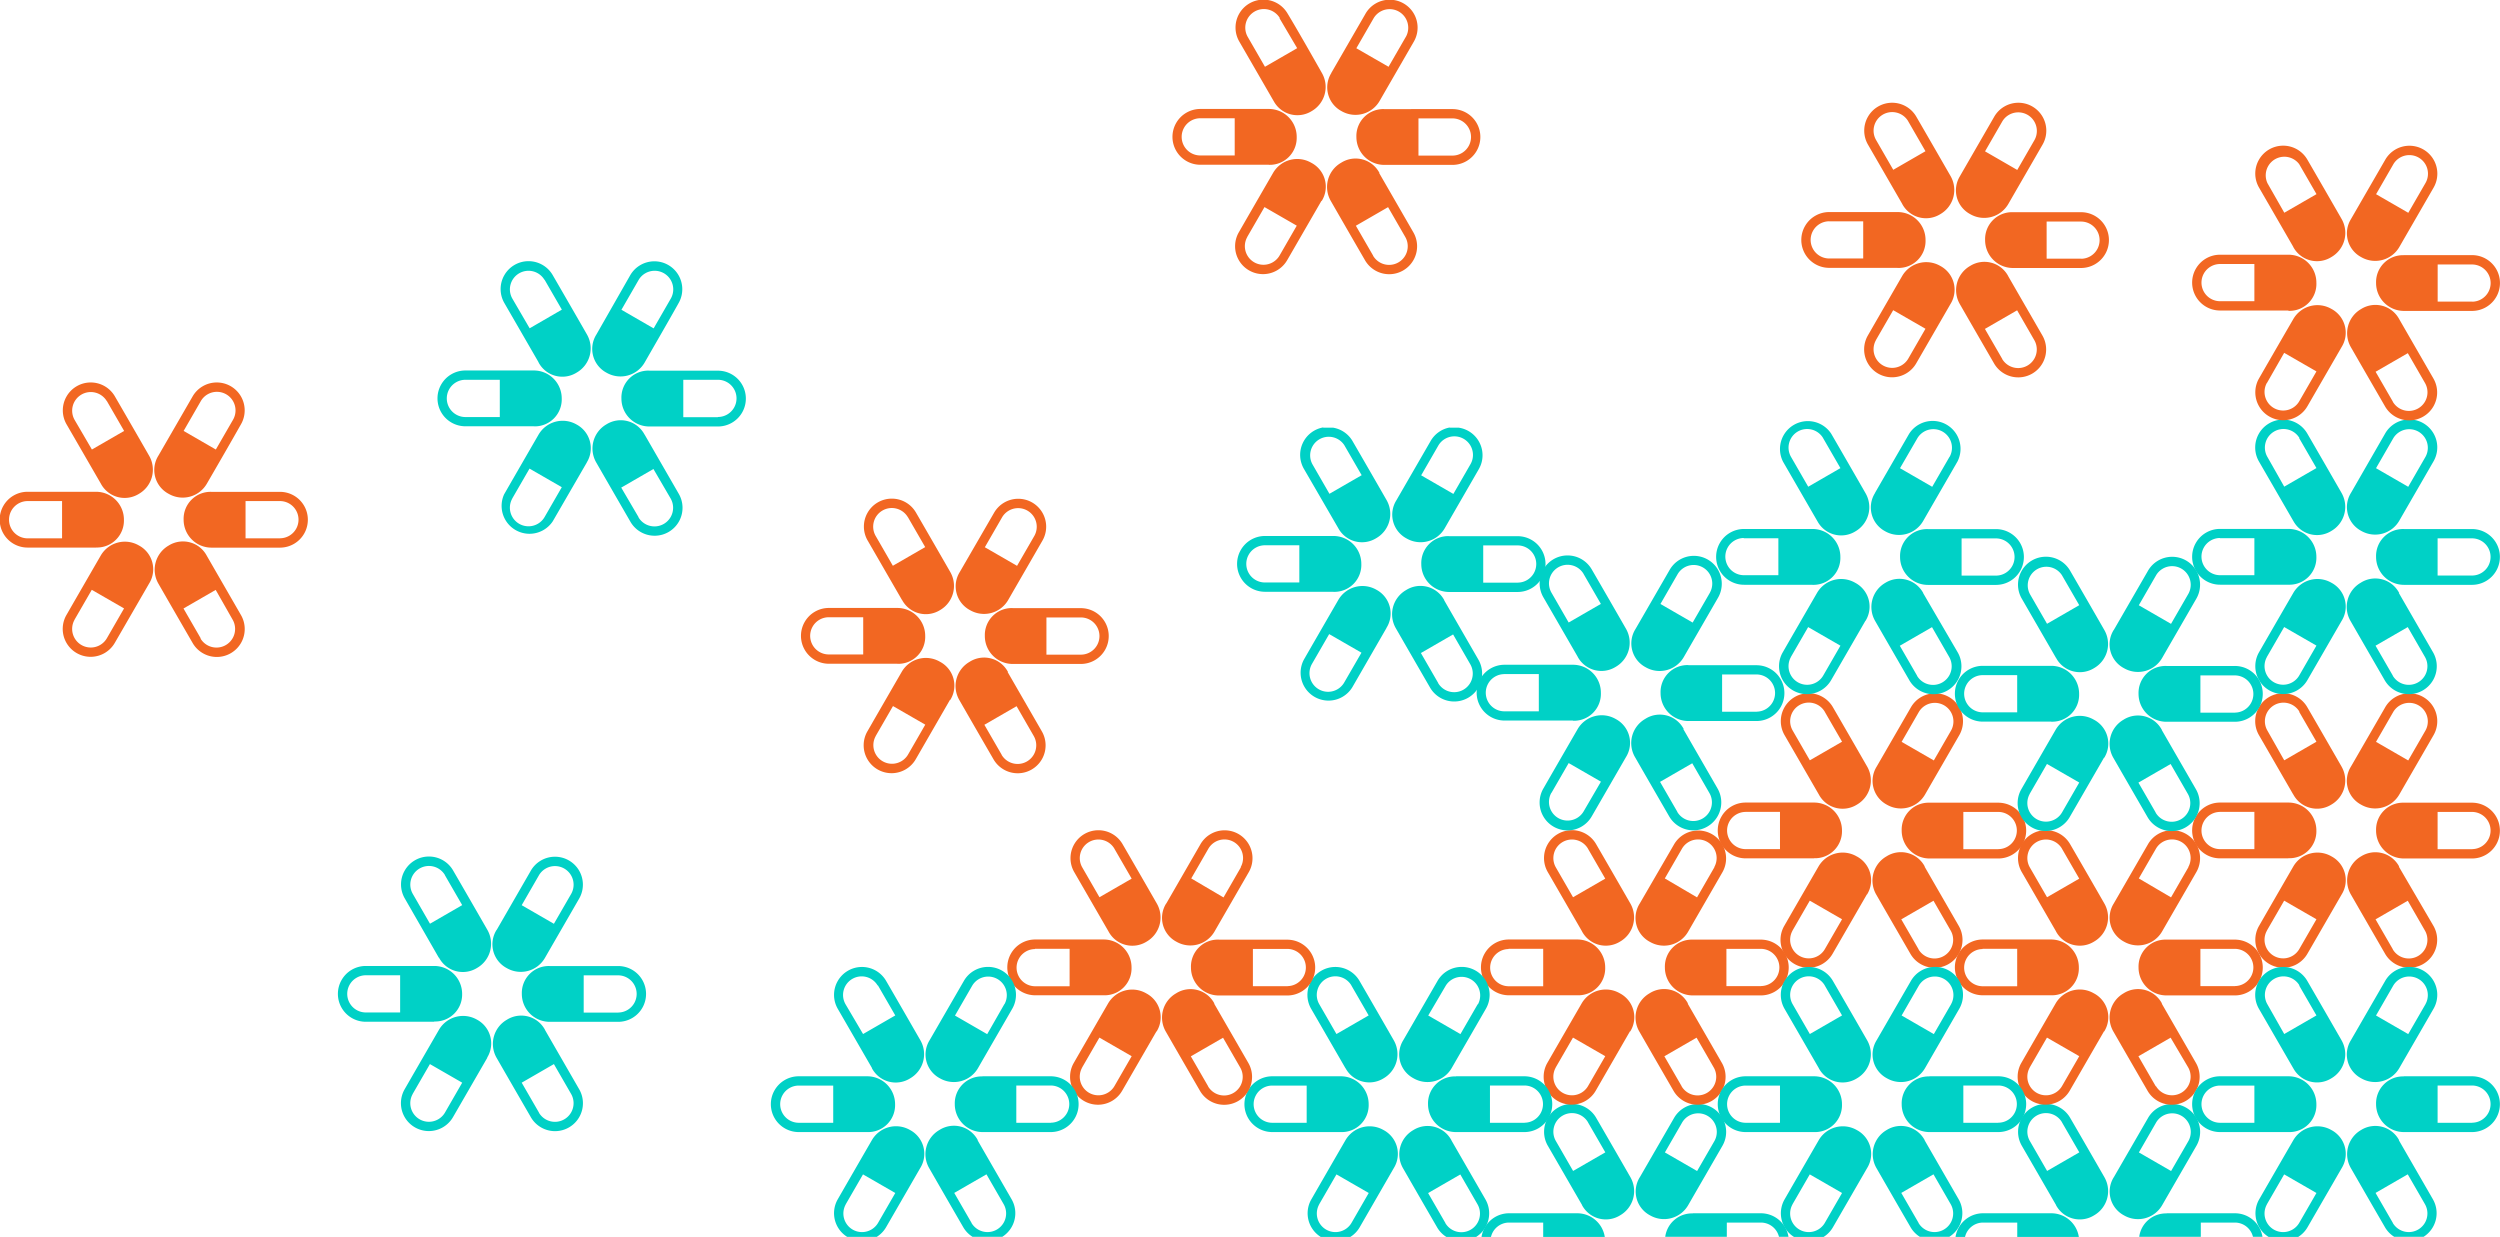 <svg id="Слой_1" data-name="Слой 1" xmlns="http://www.w3.org/2000/svg" viewBox="0 0 371 183.56"><defs><style>.cls-1,.cls-2{fill:#f26722;fill-rule:evenodd}.cls-2{fill:#00d1c6}</style></defs><path class="cls-1" d="M336.9,138.75l2.57-4.45,4.79,2.76-2.53,4.39a2.76,2.76,0,0,1-4.82-2.7m-7-17.63h5.14v5.53H330a2.76,2.76,0,0,1-.08-5.52Zm10.19,6.9H330a4.14,4.14,0,0,1-.09-8.28h10.2a4.14,4.14,0,0,1,4.14,4.14A4,4,0,0,1,340.11,128Zm1.59-21.76,2.57,4.45-4.78,2.76L337,109.09a2.76,2.76,0,0,1,4.74-2.83Zm-.88,12.27-5.06-8.76a4.14,4.14,0,0,1,7.13-4.22c1.4,2.41,3.71,6.42,5.1,8.84a4.14,4.14,0,0,1-1.52,5.66A4,4,0,0,1,340.82,118.53Zm19.64-9.5-2.57,4.46-4.78-2.76,2.53-4.39a2.76,2.76,0,0,1,4.82,2.69Zm-11.07,5.37,5.06-8.76a4.14,4.14,0,0,1,7.22,4.06c-1.39,2.42-3.71,6.42-5.1,8.84a4.14,4.14,0,0,1-5.66,1.52A4,4,0,0,1,349.38,114.4Zm18,12.26h-5.14v-5.53h5.06a2.76,2.76,0,0,1,.08,5.52Zm-10.19-6.9h10.11a4.14,4.14,0,0,1,.09,8.28H357.25a4.14,4.14,0,0,1-4.14-4.14A4,4,0,0,1,357.25,119.76Zm-1.59,21.76-2.57-4.45,4.78-2.76,2.53,4.39a2.76,2.76,0,0,1-4.75,2.83Zm.89-12.27L361.6,138a4.14,4.14,0,0,1-7.13,4.22c-1.4-2.42-3.71-6.42-5.1-8.84a4.14,4.14,0,0,1,1.52-5.66A4,4,0,0,1,356.54,129.24ZM348,133.38l-5.06,8.76a4.14,4.14,0,0,1-7.22-4.06c1.39-2.42,3.7-6.42,5.1-8.84a4.14,4.14,0,0,1,5.66-1.52A4,4,0,0,1,348,133.38Z" transform="translate(-.5 -.64)"/><path class="cls-2" d="M290.7,184.2a4.14,4.14,0,0,1,4-3.51h10.2A4.14,4.14,0,0,1,309,184.2h-9.14v-2.13h-5.14a2.76,2.76,0,0,0-2.61,2.13Zm15.8-17,2.57,4.45-4.78,2.76L301.75,170a2.76,2.76,0,0,1,4.74-2.83Zm-.88,12.27-5.06-8.76a4.14,4.14,0,0,1,7.13-4.22c1.4,2.41,3.71,6.42,5.1,8.84a4.14,4.14,0,0,1-1.52,5.66A4,4,0,0,1,305.61,179.48Zm19.64-9.5-2.57,4.45-4.78-2.76,2.53-4.39a2.76,2.76,0,0,1,4.82,2.7Zm-11.07,5.37,5.06-8.76a4.14,4.14,0,0,1,7.22,4.06c-1.39,2.42-3.71,6.42-5.1,8.84A4.14,4.14,0,0,1,315.7,181,4,4,0,0,1,314.18,175.35Zm7.86,5.35h10.11a4.14,4.14,0,0,1,4.09,3.49h-1.41a2.76,2.76,0,0,0-2.68-2.11h-5.06v2.11h-9.14A4,4,0,0,1,322,180.71Z" transform="translate(-.5 -.64)"/><path class="cls-1" d="M301.7,159.07l2.57-4.45,4.79,2.76-2.53,4.39a2.76,2.76,0,0,1-4.82-2.7m-7-17.63h5.14V147h-5.07a2.76,2.76,0,0,1-.08-5.52Zm10.19,6.9H294.79a4.14,4.14,0,0,1-.09-8.28h10.2A4.14,4.14,0,0,1,309,144.2,4,4,0,0,1,304.9,148.34Zm1.59-21.76,2.57,4.45-4.78,2.76-2.53-4.39a2.76,2.76,0,0,1,4.74-2.83Zm-.88,12.27-5.06-8.76a4.14,4.14,0,0,1,7.13-4.22c1.4,2.41,3.71,6.42,5.1,8.84a4.14,4.14,0,0,1-1.52,5.66A4,4,0,0,1,305.61,138.86Zm19.64-9.5-2.57,4.46L317.9,131l2.53-4.39a2.76,2.76,0,0,1,4.82,2.69Zm-11.07,5.37,5.06-8.76a4.14,4.14,0,0,1,7.22,4.06c-1.39,2.42-3.71,6.42-5.1,8.84a4.14,4.14,0,0,1-5.66,1.52A4,4,0,0,1,314.18,134.72Zm18,12.26h-5.14v-5.53h5.06a2.76,2.76,0,0,1,.08,5.52ZM322,140.08h10.11a4.14,4.14,0,0,1,.09,8.28H322a4.14,4.14,0,0,1-4.14-4.14A4,4,0,0,1,322,140.08Zm-1.59,21.76-2.57-4.45,4.78-2.76L325.2,159a2.76,2.76,0,0,1-4.75,2.83Zm.89-12.27,5.05,8.76a4.14,4.14,0,0,1-7.13,4.22c-1.4-2.42-3.71-6.42-5.1-8.84a4.14,4.14,0,0,1,1.52-5.66A4,4,0,0,1,321.34,149.57Zm-8.57,4.13-5.06,8.76a4.14,4.14,0,0,1-7.22-4.06c1.39-2.42,3.7-6.42,5.1-8.84a4.14,4.14,0,0,1,5.66-1.52A4,4,0,0,1,312.77,153.7Z" transform="translate(-.5 -.64)"/><path class="cls-1" d="M266.5,138.75l2.57-4.45,4.79,2.76-2.53,4.39a2.76,2.76,0,0,1-4.82-2.7m-7-17.63h5.14v5.53H259.6a2.76,2.76,0,0,1-.08-5.52Zm10.19,6.9H259.6a4.14,4.14,0,0,1-.09-8.28h10.2a4.14,4.14,0,0,1,4.14,4.14A4,4,0,0,1,269.71,128Zm1.59-21.76,2.57,4.45-4.78,2.76-2.53-4.39a2.76,2.76,0,0,1,4.74-2.83Zm-.88,12.27-5.06-8.76a4.14,4.14,0,0,1,7.13-4.22c1.4,2.41,3.71,6.42,5.1,8.84a4.14,4.14,0,0,1-1.52,5.66A4,4,0,0,1,270.41,118.53Zm19.64-9.5-2.57,4.46-4.78-2.76,2.53-4.39a2.76,2.76,0,0,1,4.82,2.69ZM279,114.4l5.06-8.76a4.14,4.14,0,0,1,7.22,4.06c-1.39,2.42-3.71,6.42-5.1,8.84a4.14,4.14,0,0,1-5.66,1.52A4,4,0,0,1,279,114.4Zm18,12.26h-5.14v-5.53H297a2.76,2.76,0,0,1,.08,5.52Zm-10.19-6.9H297a4.14,4.14,0,0,1,.09,8.28H286.85a4.14,4.14,0,0,1-4.14-4.14A4,4,0,0,1,286.85,119.76Zm-1.59,21.76-2.57-4.45,4.78-2.76,2.53,4.39a2.76,2.76,0,0,1-4.75,2.83Zm.89-12.27,5.05,8.76a4.14,4.14,0,0,1-7.13,4.22c-1.4-2.42-3.71-6.42-5.1-8.84a4.14,4.14,0,0,1,1.52-5.66A4,4,0,0,1,286.14,129.24Zm-8.57,4.13-5.06,8.76a4.14,4.14,0,0,1-7.22-4.06c1.39-2.42,3.7-6.42,5.1-8.84a4.14,4.14,0,0,1,5.66-1.52A4,4,0,0,1,277.57,133.38Z" transform="translate(-.5 -.64)"/><path class="cls-2" d="M220.36,184.2a4.14,4.14,0,0,1,4-3.51h10.2a4.14,4.14,0,0,1,4.09,3.51h-9.14v-2.13h-5.14a2.76,2.76,0,0,0-2.61,2.13Zm15.8-17,2.57,4.45-4.78,2.76L231.41,170a2.76,2.76,0,0,1,4.74-2.83Zm-.88,12.27-5.06-8.76a4.14,4.14,0,0,1,7.13-4.22c1.4,2.41,3.71,6.42,5.1,8.84a4.14,4.14,0,0,1-1.52,5.66A4,4,0,0,1,235.27,179.48Zm19.64-9.5-2.57,4.45-4.78-2.76,2.53-4.39a2.76,2.76,0,0,1,4.82,2.7Zm-11.07,5.37,5.06-8.76a4.14,4.14,0,0,1,7.22,4.06c-1.39,2.42-3.71,6.42-5.1,8.84a4.14,4.14,0,0,1-5.66,1.52A4,4,0,0,1,243.84,175.35Zm7.86,5.35h10.11a4.15,4.15,0,0,1,4.09,3.49H264.5a2.76,2.76,0,0,0-2.68-2.11h-5.06v2.11h-9.14A4,4,0,0,1,251.71,180.71Z" transform="translate(-.5 -.64)"/><path class="cls-1" d="M231.36,159.07l2.57-4.45,4.79,2.76-2.53,4.39a2.76,2.76,0,0,1-4.82-2.7m-7-17.63h5.14V147h-5.07a2.76,2.76,0,0,1-.08-5.52Zm10.19,6.9H224.46a4.14,4.14,0,0,1-.09-8.28h10.2a4.14,4.14,0,0,1,4.14,4.14A4,4,0,0,1,234.57,148.34Zm1.59-21.76,2.57,4.45-4.78,2.76-2.53-4.39a2.76,2.76,0,0,1,4.74-2.83Zm-.88,12.27-5.06-8.76a4.14,4.14,0,0,1,7.13-4.22c1.4,2.41,3.71,6.42,5.1,8.84a4.14,4.14,0,0,1-1.52,5.66A4,4,0,0,1,235.27,138.86Zm19.64-9.5-2.57,4.46L247.56,131l2.53-4.39a2.76,2.76,0,0,1,4.82,2.69Zm-11.07,5.37L248.9,126a4.14,4.14,0,0,1,7.22,4.06c-1.39,2.42-3.71,6.42-5.1,8.84a4.14,4.14,0,0,1-5.66,1.52A4,4,0,0,1,243.84,134.72Zm18,12.26h-5.14v-5.53h5.06a2.76,2.76,0,0,1,.08,5.52Zm-10.19-6.9h10.11a4.14,4.14,0,0,1,.09,8.28H251.71a4.14,4.14,0,0,1-4.14-4.14A4,4,0,0,1,251.71,140.08Zm-1.59,21.76-2.57-4.45,4.78-2.76,2.53,4.39a2.76,2.76,0,0,1-4.75,2.83Zm.89-12.27,5.05,8.76a4.14,4.14,0,0,1-7.13,4.22c-1.4-2.42-3.71-6.42-5.1-8.84a4.14,4.14,0,0,1,1.52-5.66A4,4,0,0,1,251,149.57Zm-8.57,4.13-5.05,8.76a4.14,4.14,0,0,1-7.22-4.06c1.39-2.42,3.7-6.42,5.1-8.84a4.14,4.14,0,0,1,5.66-1.52A4,4,0,0,1,242.43,153.7Z" transform="translate(-.5 -.64)"/><path class="cls-2" d="M336.9,98.14l2.57-4.45,4.79,2.76-2.53,4.39a2.76,2.76,0,0,1-4.82-2.7m-7-17.63h5.14V86H330a2.76,2.76,0,0,1-.08-5.52Zm10.19,6.9H330a4.14,4.14,0,0,1-.09-8.28h10.2a4.14,4.14,0,0,1,4.14,4.14A4,4,0,0,1,340.11,87.41Zm1.59-21.76,2.57,4.45-4.78,2.76L337,68.48a2.76,2.76,0,0,1,4.74-2.83Zm-.88,12.27-5.06-8.76a4.14,4.14,0,0,1,7.13-4.22c1.4,2.41,3.71,6.42,5.1,8.84a4.14,4.14,0,0,1-1.52,5.66A4,4,0,0,1,340.82,77.93Zm19.64-9.5-2.57,4.46-4.78-2.76,2.53-4.39a2.76,2.76,0,0,1,4.82,2.69Zm-11.07,5.37L354.44,65a4.14,4.14,0,0,1,7.22,4.06c-1.39,2.42-3.71,6.42-5.1,8.84a4.14,4.14,0,0,1-5.66,1.52A4,4,0,0,1,349.38,73.79Zm18,12.26h-5.14V80.53h5.06a2.76,2.76,0,0,1,.08,5.52Zm-10.19-6.9h10.11a4.14,4.14,0,0,1,.09,8.28H357.25a4.14,4.14,0,0,1-4.14-4.14A4,4,0,0,1,357.25,79.15Zm-1.59,21.76-2.57-4.45,4.78-2.76,2.53,4.39a2.76,2.76,0,0,1-4.75,2.83Zm.89-12.27,5.05,8.76a4.14,4.14,0,0,1-7.13,4.22c-1.4-2.42-3.71-6.42-5.1-8.84a4.14,4.14,0,0,1,1.52-5.66A4,4,0,0,1,356.54,88.64ZM348,92.77l-5.06,8.76a4.14,4.14,0,0,1-7.22-4.06c1.39-2.42,3.7-6.42,5.1-8.83a4.14,4.14,0,0,1,5.66-1.52A4,4,0,0,1,348,92.77Z" transform="translate(-.5 -.64)"/><path class="cls-2" d="M301.7,118.46l2.57-4.45,4.79,2.76-2.53,4.39a2.76,2.76,0,0,1-4.82-2.7m-7-17.63h5.14v5.52h-5.07a2.76,2.76,0,0,1-.08-5.52Zm10.19,6.9H294.79a4.14,4.14,0,0,1-.09-8.28h10.2a4.14,4.14,0,0,1,4.14,4.14A4,4,0,0,1,304.9,107.74ZM306.49,86l2.57,4.45-4.78,2.76-2.53-4.39A2.76,2.76,0,0,1,306.49,86Zm-.88,12.27-5.06-8.76a4.14,4.14,0,0,1,7.13-4.22c1.4,2.41,3.71,6.42,5.1,8.84a4.14,4.14,0,0,1-1.52,5.66A4,4,0,0,1,305.61,98.25Zm19.64-9.5-2.57,4.45-4.78-2.76,2.53-4.39a2.76,2.76,0,0,1,4.82,2.7Zm-11.07,5.37,5.06-8.76a4.14,4.14,0,0,1,7.22,4.06c-1.39,2.42-3.71,6.42-5.1,8.84a4.14,4.14,0,0,1-5.66,1.52A4,4,0,0,1,314.18,94.12Zm18,12.26h-5.14v-5.53h5.06a2.76,2.76,0,0,1,.08,5.52ZM322,99.47h10.11a4.14,4.14,0,0,1,.09,8.28H322a4.14,4.14,0,0,1-4.14-4.14A4,4,0,0,1,322,99.47Zm-1.59,21.76-2.57-4.45,4.78-2.76,2.53,4.39a2.76,2.76,0,0,1-4.75,2.83Zm.89-12.27,5.05,8.76a4.14,4.14,0,0,1-7.13,4.22c-1.4-2.42-3.71-6.42-5.1-8.84a4.14,4.14,0,0,1,1.52-5.66A4,4,0,0,1,321.34,109Zm-8.57,4.13-5.06,8.76a4.14,4.14,0,0,1-7.22-4.06c1.39-2.42,3.7-6.42,5.1-8.84a4.14,4.14,0,0,1,5.66-1.52A4,4,0,0,1,312.77,113.09Z" transform="translate(-.5 -.64)"/><path class="cls-1" d="M336.9,57.5,339.47,53l4.79,2.76-2.53,4.39a2.76,2.76,0,0,1-4.82-2.7m-7-17.63h5.14v5.52H330a2.76,2.76,0,0,1-.08-5.52Zm10.19,6.9H330a4.14,4.14,0,0,1-.09-8.28h10.2a4.14,4.14,0,0,1,4.14,4.14A4,4,0,0,1,340.11,46.77ZM341.7,25l2.57,4.45-4.78,2.76L337,27.84A2.76,2.76,0,0,1,341.7,25Zm-.88,12.27-5.06-8.76a4.14,4.14,0,0,1,7.13-4.22c1.4,2.41,3.71,6.42,5.1,8.84a4.14,4.14,0,0,1-1.52,5.66A4,4,0,0,1,340.82,37.29Zm19.64-9.5-2.57,4.45-4.78-2.76,2.53-4.39a2.76,2.76,0,0,1,4.82,2.7Zm-11.07,5.37,5.06-8.76a4.14,4.14,0,0,1,7.22,4.06c-1.39,2.42-3.71,6.42-5.1,8.84a4.14,4.14,0,0,1-5.66,1.52A4,4,0,0,1,349.38,33.16Zm18,12.26h-5.14V39.89h5.06a2.76,2.76,0,0,1,.08,5.52Zm-10.19-6.9h10.11a4.14,4.14,0,0,1,.09,8.28H357.25a4.14,4.14,0,0,1-4.14-4.14A4,4,0,0,1,357.25,38.51Zm-1.59,21.76-2.57-4.45,4.78-2.76,2.53,4.39a2.76,2.76,0,0,1-4.75,2.83ZM356.54,48l5.05,8.76A4.14,4.14,0,0,1,354.47,61c-1.4-2.42-3.71-6.42-5.1-8.84a4.14,4.14,0,0,1,1.52-5.66A4,4,0,0,1,356.54,48ZM348,52.13l-5.06,8.76a4.14,4.14,0,0,1-7.22-4.06c1.39-2.42,3.7-6.42,5.1-8.83a4.14,4.14,0,0,1,5.66-1.52A4,4,0,0,1,348,52.13Z" transform="translate(-.5 -.64)"/><path class="cls-2" d="M230.72,118.33l2.57-4.45,4.79,2.76L235.54,121a2.76,2.76,0,0,1-4.82-2.7m-7-17.63h5.14v5.53h-5.07a2.76,2.76,0,0,1-.08-5.52Zm10.19,6.9H223.82a4.14,4.14,0,0,1-.09-8.28h10.2a4.14,4.14,0,0,1,4.14,4.14A4,4,0,0,1,233.93,107.6Zm1.59-21.76,2.57,4.45-4.78,2.76-2.53-4.39a2.76,2.76,0,0,1,4.74-2.83Zm-.88,12.27-5.06-8.76a4.14,4.14,0,0,1,7.13-4.22c1.4,2.41,3.71,6.42,5.1,8.84a4.14,4.14,0,0,1-1.52,5.66A4,4,0,0,1,234.63,98.11Zm19.64-9.5-2.57,4.45-4.78-2.76,2.53-4.39a2.76,2.76,0,0,1,4.82,2.69ZM243.2,94l5.06-8.76a4.14,4.14,0,0,1,7.22,4.06c-1.39,2.42-3.71,6.42-5.1,8.84a4.14,4.14,0,0,1-5.66,1.52A4,4,0,0,1,243.2,94Zm18,12.26h-5.14v-5.53h5.06a2.76,2.76,0,0,1,.08,5.52Zm-10.19-6.9h10.11a4.14,4.14,0,0,1,.09,8.28H251.07a4.14,4.14,0,0,1-4.14-4.14A4,4,0,0,1,251.07,99.34Zm-1.59,21.76-2.57-4.45,4.78-2.76,2.53,4.39a2.76,2.76,0,0,1-4.75,2.83Zm.89-12.27,5.05,8.76a4.14,4.14,0,0,1-7.13,4.22c-1.4-2.42-3.71-6.42-5.1-8.84a4.14,4.14,0,0,1,1.52-5.66A4,4,0,0,1,250.36,108.82ZM241.79,113l-5.06,8.76a4.14,4.14,0,0,1-7.22-4.06c1.39-2.42,3.7-6.42,5.1-8.84a4.14,4.14,0,0,1,5.66-1.52A4,4,0,0,1,241.79,113Z" transform="translate(-.5 -.64)"/><path class="cls-2" d="M266.26,98.15l2.57-4.45,4.79,2.76-2.53,4.39a2.76,2.76,0,0,1-4.82-2.7m-7-17.63h5.14V86h-5.07a2.76,2.76,0,0,1-.08-5.52Zm10.19,6.9H259.36a4.14,4.14,0,0,1-.09-8.28h10.2a4.14,4.14,0,0,1,4.14,4.14A4,4,0,0,1,269.47,87.43Zm1.59-21.76,2.57,4.45-4.78,2.76-2.53-4.39a2.76,2.76,0,0,1,4.74-2.83Zm-.88,12.27-5.06-8.76A4.14,4.14,0,0,1,272.25,65c1.4,2.41,3.71,6.42,5.1,8.84a4.14,4.14,0,0,1-1.52,5.66A4,4,0,0,1,270.18,77.94Zm19.64-9.5-2.57,4.45-4.78-2.76L285,65.74a2.76,2.76,0,0,1,4.82,2.7Zm-11.07,5.37,5.06-8.76A4.14,4.14,0,0,1,291,69.11c-1.39,2.42-3.71,6.42-5.1,8.84a4.14,4.14,0,0,1-5.66,1.52A4,4,0,0,1,278.75,73.81Zm18,12.26h-5.14V80.54h5.06a2.76,2.76,0,0,1,.08,5.52Zm-10.19-6.9h10.11a4.14,4.14,0,0,1,.09,8.28H286.61a4.14,4.14,0,0,1-4.14-4.14A4,4,0,0,1,286.61,79.16ZM285,100.92l-2.57-4.45,4.78-2.76,2.53,4.39a2.76,2.76,0,0,1-4.75,2.83Zm.89-12.27L291,97.41a4.14,4.14,0,0,1-7.13,4.22c-1.4-2.42-3.71-6.42-5.1-8.84a4.14,4.14,0,0,1,1.52-5.66A4,4,0,0,1,285.91,88.65Zm-8.57,4.13-5.06,8.76a4.14,4.14,0,0,1-7.22-4.06c1.39-2.42,3.7-6.42,5.1-8.84a4.14,4.14,0,0,1,5.66-1.52A4,4,0,0,1,277.34,92.78Z" transform="translate(-.5 -.64)"/><path class="cls-1" d="M11.55,92.62l2.57-4.45,4.79,2.76-2.53,4.39a2.76,2.76,0,0,1-4.82-2.7M4.57,75H9.71v5.53H4.64A2.76,2.76,0,0,1,4.57,75Zm10.19,6.9H4.64a4.14,4.14,0,0,1-.09-8.28h10.2a4.14,4.14,0,0,1,4.14,4.14A4,4,0,0,1,14.75,81.89Zm1.59-21.76,2.57,4.45-4.78,2.76L11.6,63a2.76,2.76,0,0,1,4.75-2.83ZM15.46,72.4,10.4,63.65a4.14,4.14,0,0,1,7.13-4.22c1.4,2.41,3.71,6.42,5.1,8.84a4.14,4.14,0,0,1-1.52,5.66A4,4,0,0,1,15.46,72.4ZM35.1,62.9l-2.57,4.45-4.78-2.76,2.53-4.39A2.76,2.76,0,0,1,35.1,62.9ZM24,68.27l5.06-8.76a4.14,4.14,0,0,1,7.22,4.06C34.91,66,32.6,70,31.2,72.41a4.14,4.14,0,0,1-5.66,1.52A4,4,0,0,1,24,68.27Zm18,12.26H36.94V75H42a2.76,2.76,0,0,1,.08,5.52Zm-10.19-6.9H42a4.14,4.14,0,0,1,.09,8.28H31.89a4.14,4.14,0,0,1-4.14-4.14A4,4,0,0,1,31.89,73.63ZM30.3,95.39l-2.57-4.45,4.78-2.76L35,92.56a2.76,2.76,0,0,1-4.75,2.83Zm.89-12.27,5.05,8.76a4.14,4.14,0,0,1-7.13,4.22c-1.4-2.42-3.71-6.42-5.1-8.84a4.14,4.14,0,0,1,1.52-5.66A4,4,0,0,1,31.19,83.12Zm-8.57,4.13L17.56,96a4.14,4.14,0,0,1-7.22-4.06c1.39-2.42,3.7-6.42,5.1-8.84a4.14,4.14,0,0,1,5.66-1.52A4,4,0,0,1,22.62,87.25Z" transform="translate(-.5 -.64)"/><path class="cls-2" d="M336.9 179.37l2.57-4.45 4.79 2.76-2.53 4.39a2.76 2.76 0 0 1-4.82-2.7m-7-17.63h5.14v5.52H330a2.76 2.76 0 0 1-.08-5.52zm10.19 6.9H330a4.14 4.14 0 0 1-.09-8.28h10.2a4.14 4.14 0 0 1 4.14 4.14A4 4 0 0 1 340.11 168.64zm1.59-21.76l2.57 4.45-4.78 2.76L337 149.71a2.76 2.76 0 0 1 4.74-2.83zm-.88 12.27l-5.06-8.76a4.14 4.14 0 0 1 7.13-4.22c1.4 2.41 3.71 6.42 5.1 8.84a4.14 4.14 0 0 1-1.52 5.66A4 4 0 0 1 340.82 159.16zm19.64-9.5l-2.57 4.45-4.78-2.76 2.53-4.39a2.76 2.76 0 0 1 4.82 2.69zM349.38 155l5.06-8.76a4.14 4.14 0 0 1 7.22 4.06c-1.39 2.42-3.71 6.42-5.1 8.84a4.14 4.14 0 0 1-5.66 1.52A4 4 0 0 1 349.38 155zm18 12.26h-5.14v-5.53h5.06a2.76 2.76 0 0 1 .08 5.52zm-10.19-6.9h10.11a4.14 4.14 0 0 1 .09 8.28H357.25a4.14 4.14 0 0 1-4.14-4.14A4 4 0 0 1 357.25 160.38zm-1.59 21.76l-2.57-4.45 4.78-2.76 2.53 4.39a2.76 2.76 0 0 1-4.75 2.83zm.89-12.27l5.05 8.76a4.14 4.14 0 0 1-1.38 5.57H355.8a4.12 4.12 0 0 1-1.33-1.35c-1.4-2.41-3.71-6.42-5.1-8.84a4.14 4.14 0 0 1 1.52-5.66A4 4 0 0 1 356.54 169.87zM348 174l-5.06 8.76a4.13 4.13 0 0 1-1.39 1.44h-4.39a4.14 4.14 0 0 1-1.44-5.5c1.39-2.42 3.7-6.42 5.1-8.84a4.14 4.14 0 0 1 5.66-1.52A4 4 0 0 1 348 174zM266.5 179.37l2.57-4.45 4.79 2.76-2.53 4.39a2.76 2.76 0 0 1-4.82-2.7m-7-17.63h5.14v5.52H259.6a2.76 2.76 0 0 1-.08-5.52zm10.19 6.9H259.6a4.14 4.14 0 0 1-.09-8.28h10.2a4.14 4.14 0 0 1 4.14 4.14A4 4 0 0 1 269.71 168.64zm1.59-21.76l2.57 4.45-4.78 2.76-2.53-4.39a2.76 2.76 0 0 1 4.74-2.83zm-.88 12.27l-5.06-8.76a4.14 4.14 0 0 1 7.13-4.22c1.4 2.41 3.71 6.42 5.1 8.84a4.14 4.14 0 0 1-1.52 5.66A4 4 0 0 1 270.41 159.16zm19.64-9.5l-2.57 4.45-4.78-2.76 2.53-4.39a2.76 2.76 0 0 1 4.82 2.69zM279 155l5.06-8.76a4.14 4.14 0 0 1 7.22 4.06c-1.39 2.42-3.71 6.42-5.1 8.84a4.14 4.14 0 0 1-5.66 1.52A4 4 0 0 1 279 155zm18 12.26h-5.14v-5.53H297a2.76 2.76 0 0 1 .08 5.52zm-10.19-6.9H297a4.14 4.14 0 0 1 .09 8.28H286.85a4.14 4.14 0 0 1-4.14-4.14A4 4 0 0 1 286.85 160.38zm-1.59 21.76l-2.57-4.45 4.78-2.76 2.53 4.39a2.76 2.76 0 0 1-4.75 2.83zm.89-12.27l5.05 8.76a4.14 4.14 0 0 1-1.38 5.57H285.4a4.12 4.12 0 0 1-1.33-1.35c-1.4-2.41-3.71-6.42-5.1-8.84a4.14 4.14 0 0 1 1.52-5.66A4 4 0 0 1 286.14 169.87zM277.57 174l-5.06 8.76a4.12 4.12 0 0 1-1.39 1.44h-4.39a4.14 4.14 0 0 1-1.44-5.5c1.39-2.42 3.7-6.42 5.1-8.84a4.14 4.14 0 0 1 5.66-1.52A4 4 0 0 1 277.57 174z" transform="translate(-.5 -.64)"/><path class="cls-1" d="M130.45,109.87l2.57-4.45,4.79,2.76-2.53,4.39a2.76,2.76,0,0,1-4.82-2.7m-7-17.63h5.14v5.52h-5.07a2.76,2.76,0,0,1-.08-5.52Zm10.18,6.9H123.55a4.14,4.14,0,0,1-.09-8.28h10.2A4.14,4.14,0,0,1,137.8,95,4,4,0,0,1,133.66,99.15Zm1.59-21.76,2.57,4.45L133,84.6l-2.53-4.39a2.76,2.76,0,0,1,4.75-2.83Zm-.89,12.27-5.06-8.76a4.14,4.14,0,0,1,7.13-4.22c1.4,2.41,3.71,6.42,5.1,8.84A4.14,4.14,0,0,1,140,91.18,4,4,0,0,1,134.36,89.66ZM154,80.16l-2.57,4.45-4.78-2.76,2.53-4.39a2.76,2.76,0,0,1,4.82,2.7Zm-11.07,5.37L148,76.77a4.14,4.14,0,0,1,7.22,4.06c-1.39,2.42-3.71,6.42-5.1,8.84a4.14,4.14,0,0,1-5.66,1.52A4,4,0,0,1,142.93,85.53Zm18,12.26h-5.14V92.27h5.07a2.76,2.76,0,0,1,.08,5.52Zm-10.19-6.9h10.11a4.14,4.14,0,0,1,.09,8.28H150.79A4.14,4.14,0,0,1,146.65,95,4,4,0,0,1,150.79,90.88Zm-1.59,21.76-2.57-4.45,4.78-2.76,2.53,4.39a2.76,2.76,0,0,1-4.75,2.83Zm.89-12.27,5.05,8.76a4.14,4.14,0,0,1-7.13,4.22c-1.4-2.41-3.71-6.42-5.1-8.84a4.14,4.14,0,0,1,1.52-5.66A4,4,0,0,1,150.09,100.37Zm-8.57,4.13-5.05,8.76a4.14,4.14,0,0,1-7.22-4.06c1.39-2.42,3.7-6.42,5.1-8.84A4.14,4.14,0,0,1,140,98.85,4,4,0,0,1,141.52,104.51Z" transform="translate(-.5 -.64)"/><path class="cls-2" d="M195.18 99.19l2.57-4.45 4.79 2.76L200 101.89a2.76 2.76 0 0 1-4.82-2.7m-7-17.63h5.14v5.52h-5.07a2.76 2.76 0 0 1-.08-5.52zm10.19 6.9H188.27a4.14 4.14 0 0 1-.09-8.28h10.2a4.14 4.14 0 0 1 4.14 4.14A4 4 0 0 1 198.38 88.47zM200 66.71l2.57 4.45-4.78 2.76-2.53-4.39A2.76 2.76 0 0 1 200 66.71zm18.75 2.77l-2.57 4.46-4.78-2.76 2.53-4.39a2.76 2.76 0 0 1 4.82 2.69zm7 17.63h-5.14V81.58h5.07a2.76 2.76 0 0 1 .08 5.52zm-10.19-6.9h10.11a4.14 4.14 0 0 1 .09 8.28h-10.2a4.14 4.14 0 0 1-4.14-4.14A4 4 0 0 1 215.52 80.2zM213.93 102l-2.57-4.45 4.78-2.76 2.53 4.39a2.76 2.76 0 0 1-4.75 2.83zm.89-12.27l5.05 8.76a4.14 4.14 0 0 1-7.13 4.22c-1.4-2.42-3.71-6.42-5.1-8.84a4.14 4.14 0 0 1 1.52-5.66A4 4 0 0 1 214.82 89.69zm.81-25.62H217a4.14 4.14 0 0 1 3 6.08c-1.39 2.42-3.71 6.42-5.1 8.84a4.14 4.14 0 0 1-5.66 1.52 4 4 0 0 1-1.52-5.66l5.06-8.76A4.13 4.13 0 0 1 215.63 64.08zm-18.75 0h1.47A4.13 4.13 0 0 1 201.16 66c1.4 2.41 3.71 6.42 5.1 8.84a4.14 4.14 0 0 1-1.52 5.66A4 4 0 0 1 199.09 79L194 70.22a4.14 4.14 0 0 1 2.85-6.15zm9.36 29.75l-5.05 8.76A4.14 4.14 0 0 1 194 98.52c1.39-2.42 3.7-6.42 5.1-8.84a4.14 4.14 0 0 1 5.66-1.52A4 4 0 0 1 206.25 93.82zM196.26 179.37l2.57-4.45 4.79 2.76-2.53 4.39a2.76 2.76 0 0 1-4.82-2.7m-7-17.63h5.14v5.52h-5.07a2.76 2.76 0 0 1-.08-5.52zm10.18 6.9H189.36a4.14 4.14 0 0 1-.09-8.28h10.2a4.14 4.14 0 0 1 4.14 4.14A4 4 0 0 1 199.47 168.64zm1.59-21.76l2.57 4.45-4.78 2.76-2.53-4.39a2.76 2.76 0 0 1 4.74-2.83zm-.88 12.27l-5.06-8.76a4.14 4.14 0 0 1 7.13-4.22c1.4 2.41 3.71 6.42 5.1 8.84a4.14 4.14 0 0 1-1.52 5.66A4 4 0 0 1 200.18 159.16zm19.64-9.5l-2.57 4.45-4.78-2.76L215 147a2.76 2.76 0 0 1 4.82 2.69zM208.75 155l5.06-8.76a4.14 4.14 0 0 1 7.22 4.06c-1.39 2.42-3.71 6.42-5.1 8.84a4.14 4.14 0 0 1-5.66 1.52A4 4 0 0 1 208.75 155zm18 12.26h-5.14v-5.53h5.07a2.76 2.76 0 0 1 .08 5.52zm-10.19-6.9h10.11a4.14 4.14 0 0 1 .09 8.28h-10.2a4.14 4.14 0 0 1-4.14-4.14A4 4 0 0 1 216.61 160.38zM215 182.14l-2.57-4.45 4.78-2.76 2.53 4.39a2.76 2.76 0 0 1-4.75 2.83zm.89-12.27l5.05 8.76a4.14 4.14 0 0 1-1.38 5.57h-4.42a4.11 4.11 0 0 1-1.33-1.35c-1.4-2.41-3.71-6.42-5.1-8.84a4.14 4.14 0 0 1 1.52-5.66A4 4 0 0 1 215.9 169.87zM207.33 174l-5.05 8.76a4.12 4.12 0 0 1-1.39 1.44h-4.39a4.14 4.14 0 0 1-1.44-5.5c1.39-2.42 3.7-6.42 5.1-8.84a4.14 4.14 0 0 1 5.66-1.52A4 4 0 0 1 207.33 174z" transform="translate(-.5 -.64)"/><path class="cls-1" d="M161.08,159.07l2.57-4.45,4.79,2.76-2.53,4.39a2.76,2.76,0,0,1-4.82-2.7m-7-17.63h5.14V147h-5.07a2.76,2.76,0,0,1-.08-5.52Zm10.19,6.9H154.17a4.14,4.14,0,0,1-.09-8.28h10.2a4.14,4.14,0,0,1,4.14,4.14A4,4,0,0,1,164.28,148.34Zm1.59-21.76,2.57,4.45-4.78,2.76-2.53-4.39a2.76,2.76,0,0,1,4.74-2.83ZM165,138.86l-5.06-8.76a4.14,4.14,0,0,1,7.13-4.22c1.4,2.41,3.71,6.42,5.1,8.84a4.14,4.14,0,0,1-1.52,5.66A4,4,0,0,1,165,138.86Zm19.64-9.5-2.57,4.46L177.28,131l2.53-4.39a2.76,2.76,0,0,1,4.82,2.69Zm-11.07,5.37,5.05-8.76a4.14,4.14,0,0,1,7.22,4.06c-1.39,2.42-3.71,6.42-5.1,8.84a4.14,4.14,0,0,1-5.66,1.52A4,4,0,0,1,173.56,134.72Zm18,12.26h-5.14v-5.53h5.06a2.76,2.76,0,0,1,.08,5.52Zm-10.19-6.9h10.11a4.14,4.14,0,0,1,.09,8.28h-10.2a4.14,4.14,0,0,1-4.14-4.14A4,4,0,0,1,181.42,140.08Zm-1.59,21.76-2.57-4.45,4.78-2.76,2.53,4.39a2.76,2.76,0,0,1-4.75,2.83Zm.89-12.27,5.05,8.76a4.14,4.14,0,0,1-7.13,4.22c-1.4-2.42-3.71-6.42-5.1-8.84a4.14,4.14,0,0,1,1.52-5.66A4,4,0,0,1,180.72,149.57Zm-8.57,4.13-5.06,8.76a4.14,4.14,0,0,1-7.22-4.06c1.39-2.42,3.7-6.42,5.1-8.84a4.14,4.14,0,0,1,5.66-1.52A4,4,0,0,1,172.15,153.7Z" transform="translate(-.5 -.64)"/><path class="cls-2" d="M61.73 163l2.57-4.45 4.79 2.76-2.53 4.39a2.76 2.76 0 0 1-4.82-2.7m-7-17.63h5.14v5.52H54.83a2.76 2.76 0 0 1-.08-5.52zm10.19 6.9H54.83a4.14 4.14 0 0 1-.09-8.28h10.2a4.14 4.14 0 0 1 4.14 4.14A4 4 0 0 1 64.94 152.23zm1.59-21.76l2.57 4.45-4.78 2.76-2.53-4.39a2.76 2.76 0 0 1 4.75-2.83zm-.89 12.27L60.59 134a4.14 4.14 0 0 1 7.13-4.22c1.4 2.41 3.71 6.42 5.1 8.84a4.14 4.14 0 0 1-1.52 5.66A4 4 0 0 1 65.64 142.74zm19.64-9.5l-2.57 4.45-4.78-2.76 2.53-4.39a2.76 2.76 0 0 1 4.82 2.7zm-11.07 5.37l5.05-8.76a4.14 4.14 0 0 1 7.22 4.06c-1.39 2.42-3.71 6.42-5.1 8.84a4.14 4.14 0 0 1-5.66 1.52A4 4 0 0 1 74.21 138.61zm18 12.26H87.12v-5.53h5.06a2.76 2.76 0 0 1 .08 5.52zM82.08 144H92.19a4.14 4.14 0 0 1 .09 8.28H82.08a4.14 4.14 0 0 1-4.14-4.14A4 4 0 0 1 82.08 144zm-1.59 21.76l-2.57-4.45 4.78-2.76 2.53 4.39a2.76 2.76 0 0 1-4.75 2.83zm.89-12.27l5.05 8.76a4.14 4.14 0 0 1-7.13 4.22c-1.4-2.42-3.71-6.42-5.1-8.84a4.14 4.14 0 0 1 1.52-5.66A4 4 0 0 1 81.37 153.45zm-8.57 4.13l-5.06 8.76a4.14 4.14 0 0 1-7.22-4.06c1.39-2.42 3.7-6.42 5.1-8.84a4.14 4.14 0 0 1 5.66-1.52A4 4 0 0 1 72.8 157.58zM76.51 74.63l2.57-4.45 4.79 2.76-2.53 4.39a2.76 2.76 0 0 1-4.82-2.7M69.53 57h5.14v5.53H69.61A2.76 2.76 0 0 1 69.53 57zm10.19 6.9H69.61a4.14 4.14 0 0 1-.09-8.28h10.2a4.14 4.14 0 0 1 4.14 4.14A4 4 0 0 1 79.72 63.91zm1.59-21.76l2.57 4.45L79.1 49.36 76.56 45a2.76 2.76 0 0 1 4.74-2.83zm-.88 12.27l-5.06-8.76a4.14 4.14 0 0 1 7.13-4.22c1.4 2.41 3.71 6.42 5.1 8.84a4.14 4.14 0 0 1-1.52 5.66A4 4 0 0 1 80.42 54.42zm19.64-9.5L97.5 49.37l-4.78-2.76 2.53-4.39a2.76 2.76 0 0 1 4.82 2.69zM89 50.29L94 41.53a4.14 4.14 0 0 1 7.22 4.06C99.88 48 97.56 52 96.17 54.43a4.14 4.14 0 0 1-5.66 1.52A4 4 0 0 1 89 50.29zm18 12.26H101.9V57H107a2.76 2.76 0 0 1 .08 5.52zm-10.19-6.9H107a4.14 4.14 0 0 1 .09 8.28H96.86a4.14 4.14 0 0 1-4.14-4.14A4 4 0 0 1 96.86 55.64zM95.27 77.4L92.69 73l4.78-2.76L100 74.58a2.76 2.76 0 0 1-4.75 2.83zm.89-12.27l5.05 8.76a4.14 4.14 0 0 1-7.13 4.22c-1.4-2.42-3.71-6.42-5.1-8.84a4.14 4.14 0 0 1 1.52-5.66A4 4 0 0 1 96.15 65.13zm-8.57 4.13L82.53 78A4.14 4.14 0 0 1 75.31 74c1.39-2.42 3.7-6.42 5.1-8.84a4.14 4.14 0 0 1 5.66-1.52A4 4 0 0 1 87.58 69.26zM126 179.37l2.57-4.45 4.79 2.76-2.53 4.39a2.76 2.76 0 0 1-4.82-2.7m-7-17.63h5.14v5.52h-5.07a2.76 2.76 0 0 1-.08-5.52zm10.19 6.9H119.08a4.14 4.14 0 0 1-.09-8.28h10.2a4.14 4.14 0 0 1 4.14 4.14A4 4 0 0 1 129.19 168.64zm1.59-21.76l2.57 4.45-4.78 2.76L126 149.71a2.76 2.76 0 0 1 4.74-2.83zm-.88 12.27l-5.06-8.76a4.14 4.14 0 0 1 7.13-4.22c1.4 2.41 3.71 6.42 5.1 8.84a4.14 4.14 0 0 1-1.52 5.66A4 4 0 0 1 129.89 159.16zm19.64-9.5L147 154.11l-4.78-2.76 2.53-4.39a2.76 2.76 0 0 1 4.82 2.69zM138.46 155l5.06-8.76a4.14 4.14 0 0 1 7.22 4.06c-1.39 2.42-3.71 6.42-5.1 8.84a4.14 4.14 0 0 1-5.66 1.52A4 4 0 0 1 138.46 155zm18 12.26h-5.14v-5.53h5.06a2.76 2.76 0 0 1 .08 5.52zm-10.19-6.9h10.11a4.14 4.14 0 0 1 .09 8.28H146.33a4.14 4.14 0 0 1-4.14-4.14A4 4 0 0 1 146.33 160.38zm-1.59 21.76l-2.57-4.45 4.78-2.76 2.53 4.39a2.76 2.76 0 0 1-4.75 2.83zm.89-12.27l5.05 8.76a4.14 4.14 0 0 1-1.38 5.57h-4.42a4.12 4.12 0 0 1-1.33-1.35c-1.4-2.41-3.71-6.42-5.1-8.84a4.14 4.14 0 0 1 1.52-5.66A4 4 0 0 1 145.62 169.87zM137.05 174L132 182.75a4.12 4.12 0 0 1-1.39 1.44h-4.39a4.14 4.14 0 0 1-1.44-5.5c1.39-2.42 3.7-6.42 5.1-8.84a4.14 4.14 0 0 1 5.66-1.52A4 4 0 0 1 137.05 174z" transform="translate(-.5 -.64)"/><path class="cls-1" d="M278.88 51.12l2.57-4.45 4.79 2.76-2.53 4.39a2.76 2.76 0 0 1-4.82-2.7m-7-17.63H277V39H272a2.76 2.76 0 0 1-.08-5.52zm10.19 6.9H272a4.14 4.14 0 0 1-.09-8.28h10.2a4.14 4.14 0 0 1 4.14 4.14A4 4 0 0 1 282.09 40.4zm1.59-21.76l2.57 4.45-4.78 2.76-2.53-4.39a2.76 2.76 0 0 1 4.74-2.83zm-.88 12.27l-5.06-8.76a4.14 4.14 0 0 1 7.13-4.22c1.4 2.41 3.71 6.42 5.1 8.84a4.14 4.14 0 0 1-1.52 5.66A4 4 0 0 1 282.79 30.91zm19.64-9.5l-2.57 4.46-4.78-2.76 2.53-4.39a2.76 2.76 0 0 1 4.82 2.69zm-11.07 5.37L296.42 18a4.14 4.14 0 0 1 7.22 4.06c-1.39 2.42-3.71 6.42-5.1 8.84a4.14 4.14 0 0 1-5.66 1.52A4 4 0 0 1 291.36 26.78zm18 12.26h-5.14V33.52h5.06a2.76 2.76 0 0 1 .08 5.52zm-10.19-6.9h10.11a4.14 4.14 0 0 1 .09 8.28H299.23a4.14 4.14 0 0 1-4.14-4.14A4 4 0 0 1 299.23 32.13zM297.63 53.9l-2.57-4.45 4.78-2.76 2.53 4.39a2.76 2.76 0 0 1-4.75 2.83zm.89-12.27l5.05 8.76a4.14 4.14 0 0 1-7.13 4.22c-1.4-2.42-3.71-6.42-5.1-8.84a4.14 4.14 0 0 1 1.52-5.66A4 4 0 0 1 298.52 41.62zm-8.57 4.13l-5.06 8.76a4.14 4.14 0 0 1-7.22-4.06c1.39-2.42 3.7-6.42 5.1-8.84a4.14 4.14 0 0 1 5.66-1.52A4 4 0 0 1 289.95 45.76zM185.58 35.82l2.57-4.45 4.79 2.76-2.53 4.39a2.76 2.76 0 0 1-4.82-2.7m-7-17.63h5.14v5.52h-5.07a2.76 2.76 0 0 1-.08-5.52zm10.19 6.9H178.68a4.14 4.14 0 0 1-.09-8.28h10.2A4.14 4.14 0 0 1 192.93 21 4 4 0 0 1 188.79 25.1zm1.59-21.76L193 7.79l-4.78 2.76-2.53-4.39a2.76 2.76 0 0 1 4.74-2.83zm-.88 12.27l-5.06-8.76a4.14 4.14 0 0 1 7.13-4.22C193 5 195.27 9 196.67 11.47a4.14 4.14 0 0 1-1.52 5.66A4 4 0 0 1 189.5 15.61zm19.64-9.5l-2.57 4.45L201.78 7.8l2.53-4.39a2.76 2.76 0 0 1 4.82 2.7zm-11.07 5.37l5.06-8.76a4.14 4.14 0 0 1 7.22 4.06c-1.39 2.42-3.71 6.42-5.1 8.84a4.14 4.14 0 0 1-5.66 1.52A4 4 0 0 1 198.07 11.48zm18 12.26H211V18.21H216a2.76 2.76 0 0 1 .08 5.52zm-10.19-6.9H216a4.14 4.14 0 0 1 .09 8.28h-10.2A4.14 4.14 0 0 1 201.79 21 4 4 0 0 1 205.93 16.83zm-1.59 21.76l-2.57-4.45 4.78-2.76 2.53 4.39a2.76 2.76 0 0 1-4.75 2.83zm.89-12.27l5.05 8.76a4.14 4.14 0 0 1-7.13 4.22c-1.4-2.41-3.71-6.42-5.1-8.84a4.14 4.14 0 0 1 1.52-5.66A4 4 0 0 1 205.22 26.32zm-8.57 4.13l-5.06 8.76a4.14 4.14 0 0 1-7.22-4.06c1.39-2.42 3.7-6.42 5.1-8.84a4.14 4.14 0 0 1 5.66-1.52A4 4 0 0 1 196.65 30.45z" transform="translate(-.5 -.64)"/></svg>